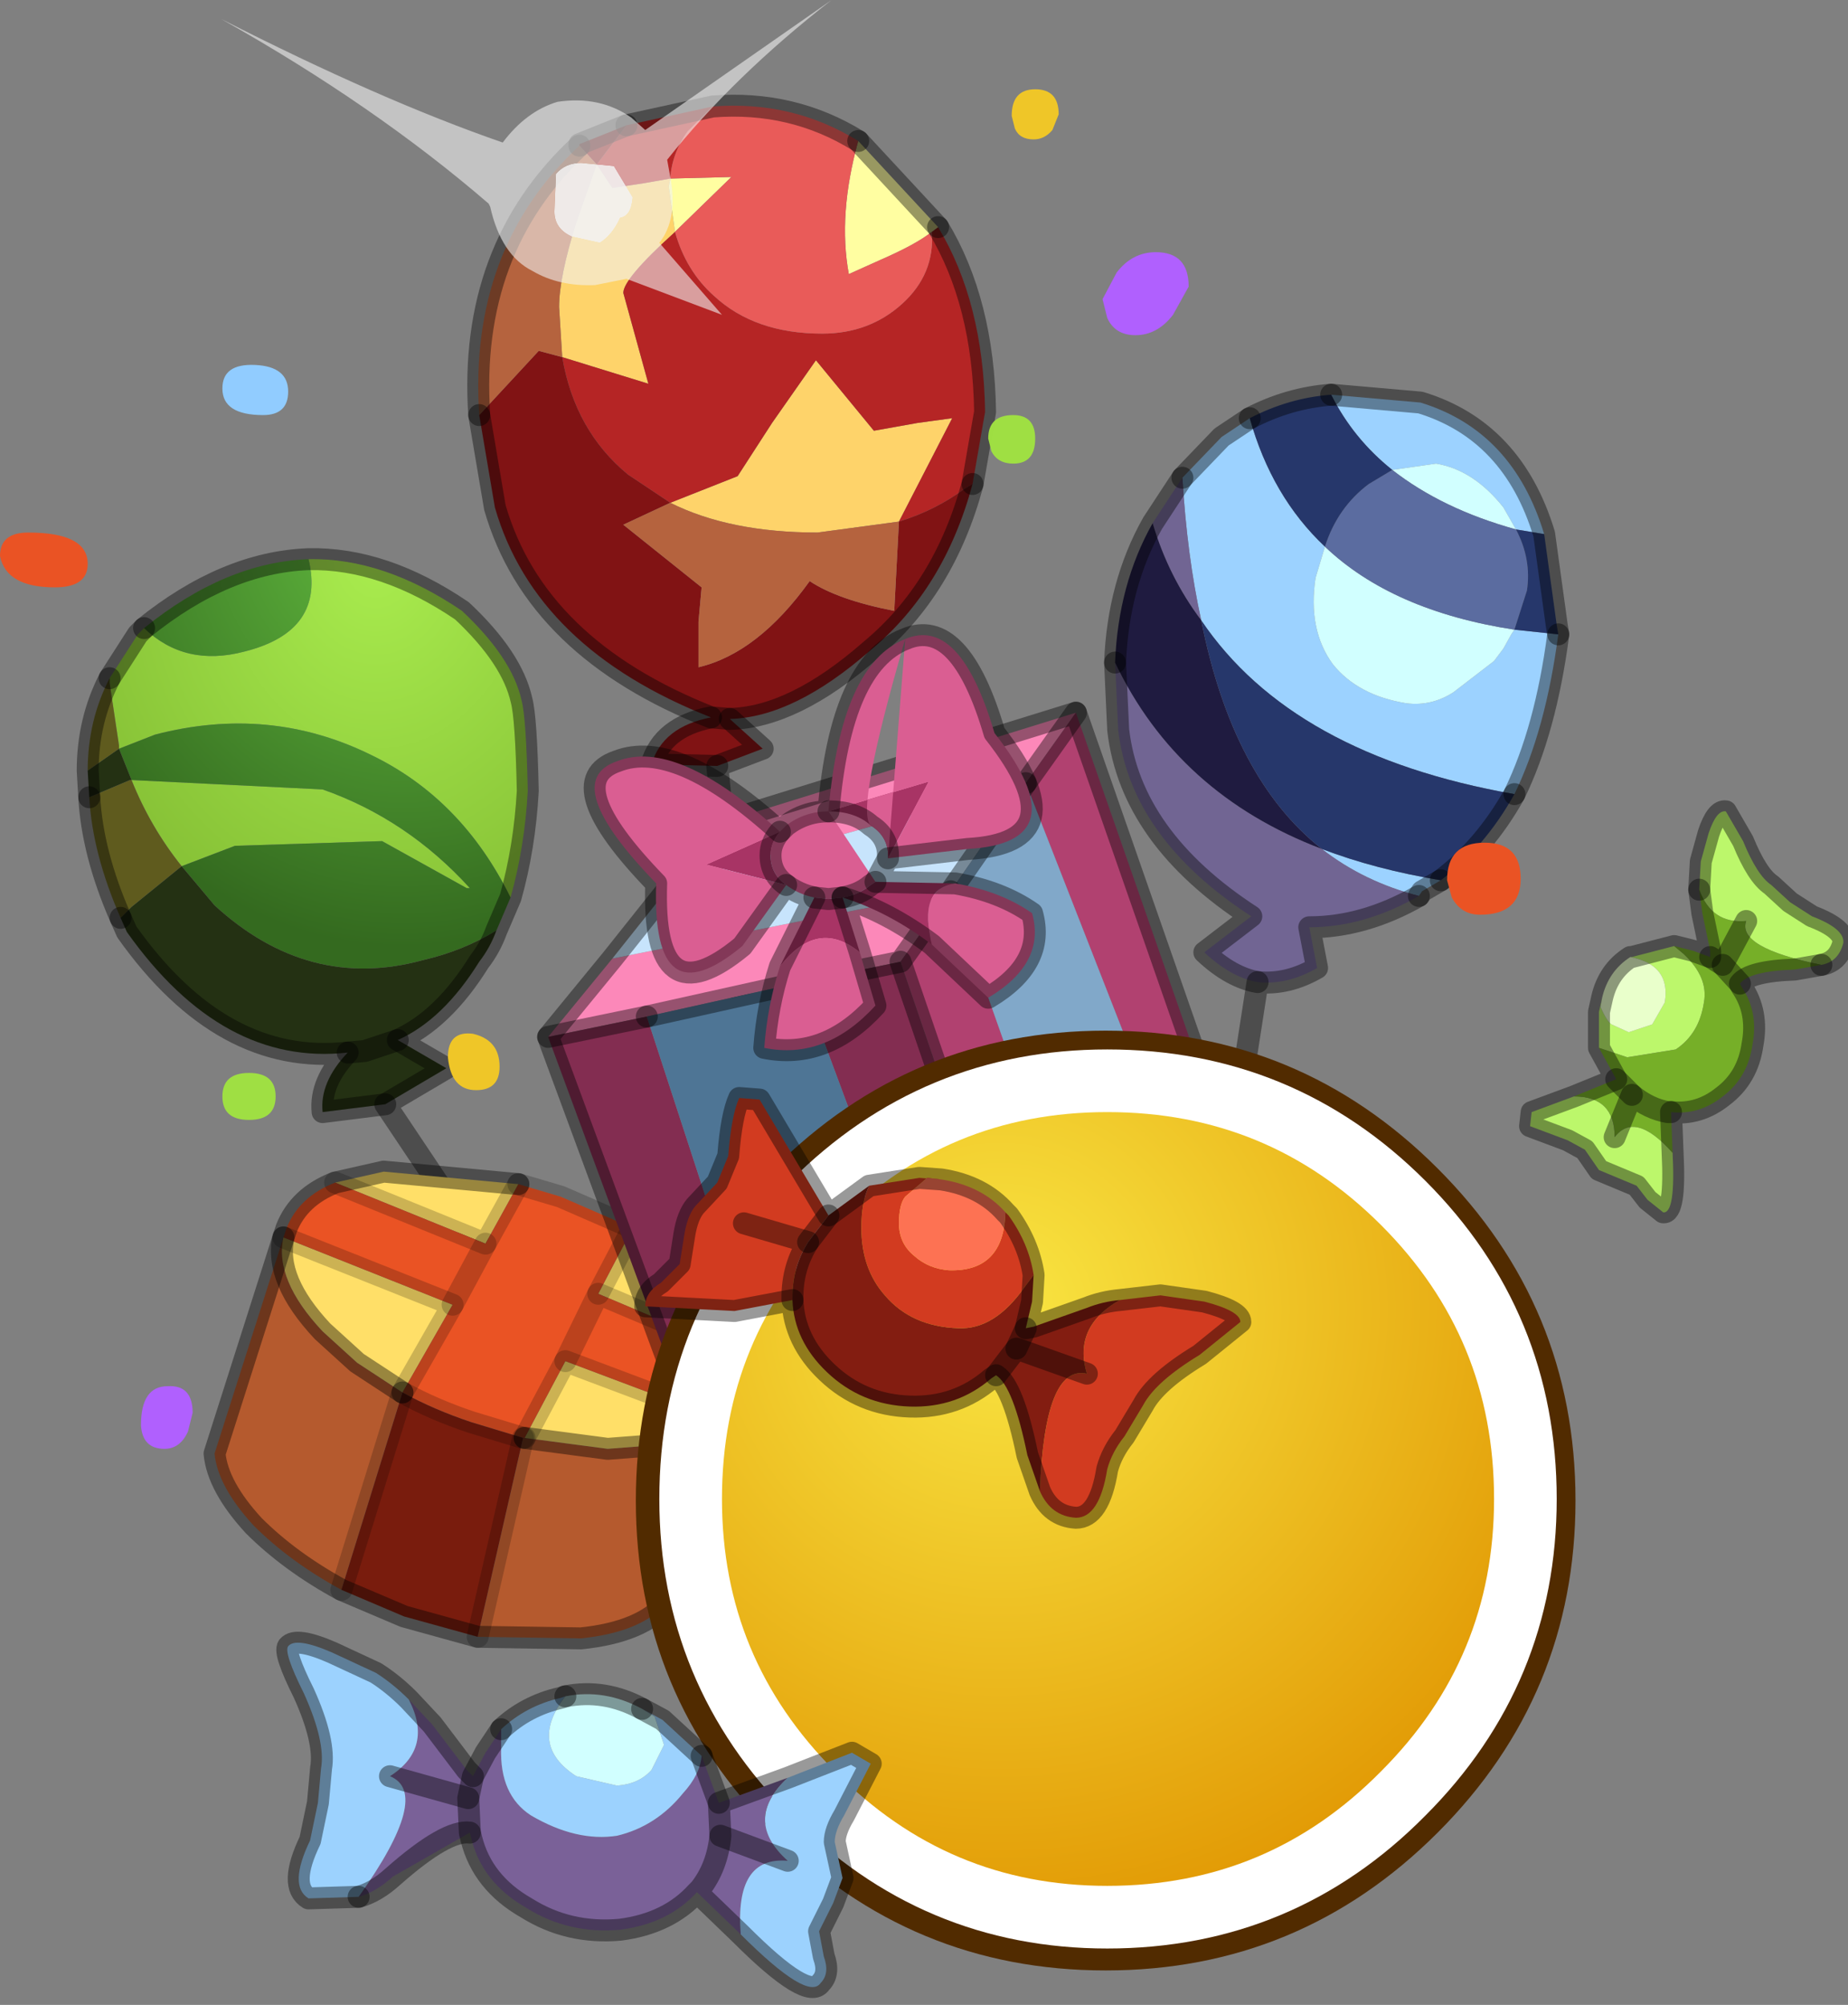 <?xml version="1.0" encoding="utf-8"?>
<svg version="1.1" id="Layer_1"
xmlns="http://www.w3.org/2000/svg"
xmlns:xlink="http://www.w3.org/1999/xlink"
width="59px" height="64px"
xml:space="preserve">
<rect width="100%" height="100%" fill="#808080" stroke="none"/>
<g id="PathID_546" transform="matrix(1, 0, 0, 1, 20.3, 32.9)">
<radialGradient
id="RadialGradID_373" gradientUnits="userSpaceOnUse" gradientTransform="matrix(0.012, 0, 0, 0.015, -8.3, -15.15)" spreadMethod ="pad" cx="0" cy="0" r="819.2" fx="0" fy="0" >
<stop  offset="0"  style="stop-color:#A9EC4E;stop-opacity:1" />
<stop  offset="1"  style="stop-color:#88C337;stop-opacity:1" />
</radialGradient>
<path style="fill:url(#RadialGradID_373) " d="M-8.45 -8.8Q-11.7 -10.4 -15.35 -9.45L-16.5 -9L-16.5 -9.1L-16.8 -11.1L-16.8 -11.25L-15.9 -12.65L-15.7 -12.85Q-14.4 -11.6 -12.5 -12.1Q-9.9 -12.75 -10.45 -15.05Q-8.05 -15.1 -5.55 -13.4Q-3.95 -11.9 -3.65 -10.55Q-3.5 -10 -3.45 -7.65Q-3.55 -5.85 -4 -4.25Q-5.55 -7.4 -8.45 -8.8M-16.1 -8L-10 -7.7Q-7.3 -6.75 -5.3 -4.55L-5.4 -4.55L-8.1 -6.05L-12.8 -5.9L-14.5 -5.25Q-15.5 -6.5 -16.1 -8" />
<radialGradient
id="RadialGradID_374" gradientUnits="userSpaceOnUse" gradientTransform="matrix(0.015, 0, 0, 0.017, -7.45, -16.6)" spreadMethod ="pad" cx="0" cy="0" r="819.2" fx="0" fy="0" >
<stop  offset="0"  style="stop-color:#63BD40;stop-opacity:1" />
<stop  offset="1"  style="stop-color:#346A1F;stop-opacity:1" />
</radialGradient>
<path style="fill:url(#RadialGradID_374) " d="M-12.5 -12.1Q-14.4 -11.6 -15.7 -12.85Q-13.1 -14.95 -10.45 -15.05Q-9.9 -12.75 -12.5 -12.1M-6.8 -2.25Q-10.45 -1.25 -13.45 -4L-14.5 -5.25L-12.8 -5.9L-8.1 -6.05L-5.4 -4.55L-5.3 -4.55Q-7.3 -6.75 -10 -7.7L-16.1 -8L-16.5 -9L-15.35 -9.45Q-11.7 -10.4 -8.45 -8.8Q-5.55 -7.4 -4 -4.25L-4.45 -3.2Q-5.5 -2.55 -6.8 -2.25" />
<path style="fill:#5F5B1E;fill-opacity:1" d="M-16.8 -11.25L-16.8 -11.1L-16.5 -9.1L-16.5 -9L-17.5 -8.3Q-17.5 -9.9 -16.8 -11.25M-14.5 -5.25L-16.1 -3.95L-16.45 -3.6Q-17.35 -5.65 -17.45 -7.45L-16.15 -8L-16.1 -8Q-15.5 -6.5 -14.5 -5.25" />
<path style="fill:#243113;fill-opacity:1" d="M-16.45 -3.6L-16.1 -3.95L-14.5 -5.25L-13.45 -4Q-10.45 -1.25 -6.8 -2.25Q-5.5 -2.55 -4.45 -3.2Q-4.65 -2.65 -5 -2.2Q-6.15 -0.35 -7.6 0.3L-6.05 1.2L-8 2.35L-10 2.6Q-10.1 1.65 -9.2 0.7Q-13.2 1.15 -16.25 -3.15L-16.45 -3.6M-17.45 -7.45L-17.5 -8.3L-16.5 -9L-16.1 -8L-16.15 -8L-17.45 -7.45M-9.2 0.7L-8.65 0.65L-7.6 0.3L-8.65 0.65L-9.2 0.7" />
<path style="fill:none;stroke-width:0.7;stroke-linecap:round;stroke-linejoin:round;stroke-miterlimit:3;stroke:#000000;stroke-opacity:0.4" d="M-15.7 -12.85Q-13.1 -14.95 -10.45 -15.05Q-8.05 -15.1 -5.55 -13.4Q-3.95 -11.9 -3.65 -10.55Q-3.5 -10 -3.45 -7.65Q-3.55 -5.85 -4 -4.25L-4.45 -3.2Q-4.65 -2.65 -5 -2.2Q-6.15 -0.35 -7.6 0.3L-6.05 1.2L-8 2.35L-3.15 9.6" />
<path style="fill:none;stroke-width:0.7;stroke-linecap:round;stroke-linejoin:round;stroke-miterlimit:3;stroke:#000000;stroke-opacity:0.4" d="M-16.8 -11.25L-15.9 -12.65L-15.7 -12.85" />
<path style="fill:none;stroke-width:0.7;stroke-linecap:round;stroke-linejoin:round;stroke-miterlimit:3;stroke:#000000;stroke-opacity:0.4" d="M-17.45 -7.45L-17.5 -8.3Q-17.5 -9.9 -16.8 -11.25" />
<path style="fill:none;stroke-width:0.7;stroke-linecap:round;stroke-linejoin:round;stroke-miterlimit:3;stroke:#000000;stroke-opacity:0.4" d="M-17.45 -7.45Q-17.35 -5.65 -16.45 -3.6" />
<path style="fill:none;stroke-width:0.7;stroke-linecap:round;stroke-linejoin:round;stroke-miterlimit:3;stroke:#000000;stroke-opacity:0.4" d="M-8 2.35L-10 2.6Q-10.1 1.65 -9.2 0.7Q-13.2 1.15 -16.25 -3.15L-16.45 -3.6" />
<path style="fill:none;stroke-width:0.7;stroke-linecap:round;stroke-linejoin:round;stroke-miterlimit:3;stroke:#000000;stroke-opacity:0.4" d="M-7.6 0.3L-8.65 0.65L-9.2 0.7" />
</g>
<g id="PathID_547" transform="matrix(1, 0, 0, 1, 20.3, 32.9)">
<path style="fill:#FED36A;fill-opacity:1" d="M-2.45 -23.1Q-2.45 -24.05 -1.9 -25.8L-1.25 -27.65L-0.75 -26.9L0.25 -27.05L1.1 -27.2L1.05 -26.95L1.25 -25.5L1.2 -25.45Q-0.4 -24 -0.4 -23.55L0.4 -20.65L-2.35 -21.5L-2.45 -23.1M1.1 -16.85L3.25 -17.7L4.35 -19.4L5.75 -21.4L7.6 -19.15L9 -19.4L10.1 -19.55L8.4 -16.25L5.8 -15.9Q3 -15.9 1.1 -16.85" />
<path style="fill:#B52525;fill-opacity:1" d="M10.1 -19.55L9 -19.4L7.6 -19.15L5.75 -21.4L4.35 -19.4L3.25 -17.7L1.1 -16.85L-0.25 -17.75Q-1.95 -19.15 -2.35 -21.5L0.4 -20.65L-0.4 -23.55Q-0.4 -24 1.2 -25.45L1.25 -25.5Q1.6 -24.25 2.5 -23.45Q3.8 -22.25 5.95 -22.25Q7.45 -22.25 8.5 -23.2Q9.55 -24.15 9.45 -25.5L9.65 -25.65Q11.1 -23.25 11.15 -19.75L10.75 -17.45L10.5 -17.3Q9.55 -16.6 8.4 -16.25L10.1 -19.55M-0.3 -28.9L2.45 -29.5L1.65 -28.7Q1.15 -28 1.1 -27.2L0.25 -27.05L-0.75 -26.9L-1.25 -27.65L-0.3 -28.9" />
<path style="fill:#FFFEA1;fill-opacity:1" d="M1.25 -25.5L1.05 -26.95L1.1 -27.2L3.05 -27.25L1.25 -25.5M9.45 -25.5Q8.95 -25.1 7.8 -24.6L6.8 -24.15Q6.45 -26.05 7.1 -28.4L9.65 -25.65L9.45 -25.5" />
<path style="fill:#E95B59;fill-opacity:1" d="M7.1 -28.4Q6.45 -26.05 6.8 -24.15L7.8 -24.6Q8.95 -25.1 9.45 -25.5Q9.55 -24.15 8.5 -23.2Q7.45 -22.25 5.95 -22.25Q3.8 -22.25 2.5 -23.45Q1.6 -24.25 1.25 -25.5L3.05 -27.25L1.1 -27.2Q1.15 -28 1.65 -28.7L2.45 -29.5Q5 -29.7 7.1 -28.4" />
<path style="fill:#811314;fill-opacity:1" d="M-0.25 -17.75L1.1 -16.85L-0.4 -16.15L2.1 -14.15L2 -13.05L2 -11.6Q3.9 -12.05 5.55 -14.35Q6.45 -13.75 8.25 -13.4L8.4 -16.25Q9.55 -16.6 10.5 -17.3L10.75 -17.45Q9.85 -14.1 7.5 -12.15Q5.05 -10 3 -9.95L4.05 -9L2.4 -10Q-3.2 -12.2 -4.5 -16.7L-5 -19.65L-3.1 -21.7L-2.35 -21.5Q-1.95 -19.15 -0.25 -17.75M4.05 -9L2.6 -8.45L0.5 -8.5Q0.85 -9.7 2.4 -10L3 -9.95M-0.3 -28.9L-1.25 -27.65L-1.8 -28.25L-1.8 -28.3L-0.3 -28.9" />
<path style="fill:#B5633E;fill-opacity:1" d="M-1.8 -28.25L-1.25 -27.65L-1.9 -25.8Q-2.45 -24.05 -2.45 -23.1L-2.35 -21.5L-3.1 -21.7L-5 -19.65Q-5.35 -24.95 -1.8 -28.25M5.8 -15.9L8.4 -16.25L8.25 -13.4Q6.45 -13.75 5.55 -14.35Q3.9 -12.05 2 -11.6L2 -13.05L2.1 -14.15L-0.4 -16.15L1.1 -16.85Q3 -15.9 5.8 -15.9" />
<path style="fill:none;stroke-width:0.7;stroke-linecap:round;stroke-linejoin:round;stroke-miterlimit:3;stroke:#000000;stroke-opacity:0.4" d="M-5 -19.65L-4.5 -16.7Q-3.2 -12.2 2.4 -10L3 -9.95Q5.05 -10 7.5 -12.15Q9.85 -14.1 10.75 -17.45" />
<path style="fill:none;stroke-width:0.7;stroke-linecap:round;stroke-linejoin:round;stroke-miterlimit:3;stroke:#000000;stroke-opacity:0.4" d="M7.1 -28.4Q5 -29.7 2.45 -29.5L-0.3 -28.9" />
<path style="fill:none;stroke-width:0.7;stroke-linecap:round;stroke-linejoin:round;stroke-miterlimit:3;stroke:#000000;stroke-opacity:0.4" d="M-1.8 -28.25Q-5.35 -24.95 -5 -19.65" />
<path style="fill:none;stroke-width:0.7;stroke-linecap:round;stroke-linejoin:round;stroke-miterlimit:3;stroke:#000000;stroke-opacity:0.4" d="M9.65 -25.65L7.1 -28.4" />
<path style="fill:none;stroke-width:0.7;stroke-linecap:round;stroke-linejoin:round;stroke-miterlimit:3;stroke:#000000;stroke-opacity:0.4" d="M9.65 -25.65Q11.1 -23.25 11.15 -19.75L10.75 -17.45" />
<path style="fill:none;stroke-width:0.7;stroke-linecap:round;stroke-linejoin:round;stroke-miterlimit:3;stroke:#000000;stroke-opacity:0.4" d="M3 -9.95L4.05 -9L2.6 -8.45L4.85 13.65" />
<path style="fill:none;stroke-width:0.7;stroke-linecap:round;stroke-linejoin:round;stroke-miterlimit:3;stroke:#000000;stroke-opacity:0.4" d="M2.6 -8.45L0.5 -8.5Q0.85 -9.7 2.4 -10" />
<path style="fill:none;stroke-width:0.7;stroke-linecap:round;stroke-linejoin:round;stroke-miterlimit:3;stroke:#000000;stroke-opacity:0.4" d="M-1.8 -28.25L-1.8 -28.3L-0.3 -28.9" />
</g>
<g id="PathID_548" transform="matrix(1, 0, 0, 1, 20.3, 32.9)">
<path style="fill:#B55A2E;fill-opacity:1" d="M-3.6 13L-3.55 13L-0.9 13.35L0.4 13.25Q1.95 13.1 2.8 12.45L3.35 11.85L1 18.25Q0.2 19.2 -1.75 19.4L-5.05 19.35L-3.6 13M-9.4 17.85Q-11.05 16.95 -12.2 15.8Q-13.35 14.55 -13.45 13.5L-11.25 6.6Q-11.55 7.95 -10 9.6L-8.9 10.6L-7.45 11.55L-9.4 17.85" />
<path style="fill:#FFDF68;fill-opacity:1" d="M-4.8 6.8L-9.6 4.85L-8.05 4.5L-3.75 4.9L-4.8 6.8M-1.2 8.4L-0.1 6.3Q1.35 7.1 2.35 8.1Q3.55 9.35 3.65 10.45L-1.2 8.4M2.8 12.45Q1.95 13.1 0.4 13.25L-0.9 13.35L-3.55 13L-2.25 10.55L2.8 12.45M-8.9 10.6L-10 9.6Q-11.55 7.95 -11.25 6.6L-5.85 8.75L-7.45 11.55L-8.9 10.6" />
<path style="fill:#EA5324;fill-opacity:1" d="M-5.25 12.5Q-6.45 12.1 -7.45 11.55L-5.85 8.75L-4.8 6.8L-5.85 8.75L-11.25 6.6L-11.15 6.3Q-10.75 5.3 -9.6 4.85L-4.8 6.8L-3.75 4.9L-2.4 5.3L-0.1 6.3L-1.2 8.4L-2.25 10.55L-3.55 13L-3.6 13L-5.25 12.5M-2.25 10.55L-1.2 8.4L3.65 10.45L3.6 11.2L3.5 11.5L3.35 11.85L2.8 12.45L-2.25 10.55" />
<path style="fill:#791C0D;fill-opacity:1" d="M-7.45 11.55Q-6.45 12.1 -5.25 12.5L-3.6 13L-5.05 19.35L-7.4 18.7L-9.4 17.85L-7.45 11.55" />
<path style="fill:none;stroke-width:0.7;stroke-linecap:round;stroke-linejoin:round;stroke-miterlimit:3;stroke:#000000;stroke-opacity:0.4" d="M3.35 11.85L1 18.25Q0.2 19.2 -1.75 19.4L-5.05 19.35L-7.4 18.7L-9.4 17.85Q-11.05 16.95 -12.2 15.8Q-13.35 14.55 -13.45 13.5L-11.25 6.6L-11.15 6.3Q-10.75 5.3 -9.6 4.85L-8.05 4.5L-3.75 4.9" />
<path style="fill:none;stroke-width:0.7;stroke-linecap:round;stroke-linejoin:round;stroke-miterlimit:3;stroke:#000000;stroke-opacity:0.2" d="M-3.75 4.9L-2.4 5.3L-0.1 6.3" />
<path style="fill:none;stroke-width:0.7;stroke-linecap:round;stroke-linejoin:round;stroke-miterlimit:3;stroke:#000000;stroke-opacity:0.4" d="M-0.1 6.3Q1.35 7.1 2.35 8.1Q3.55 9.35 3.65 10.45" />
<path style="fill:none;stroke-width:0.7;stroke-linecap:round;stroke-linejoin:round;stroke-miterlimit:3;stroke:#000000;stroke-opacity:0.2" d="M3.65 10.45L3.6 11.2L3.5 11.5L3.35 11.85L2.8 12.45" />
<path style="fill:none;stroke-width:0.7;stroke-linecap:round;stroke-linejoin:round;stroke-miterlimit:3;stroke:#000000;stroke-opacity:0.4" d="M2.8 12.45Q1.95 13.1 0.4 13.25L-0.9 13.35L-3.55 13" />
<path style="fill:none;stroke-width:0.7;stroke-linecap:round;stroke-linejoin:round;stroke-miterlimit:3;stroke:#000000;stroke-opacity:0.2" d="M-3.55 13L-3.6 13L-5.05 19.35" />
<path style="fill:none;stroke-width:0.7;stroke-linecap:round;stroke-linejoin:round;stroke-miterlimit:3;stroke:#000000;stroke-opacity:0.2" d="M-7.45 11.55L-5.85 8.75L-11.25 6.6" />
<path style="fill:none;stroke-width:0.7;stroke-linecap:round;stroke-linejoin:round;stroke-miterlimit:3;stroke:#000000;stroke-opacity:0.4" d="M-11.25 6.6Q-11.55 7.95 -10 9.6L-8.9 10.6L-7.45 11.55" />
<path style="fill:none;stroke-width:0.7;stroke-linecap:round;stroke-linejoin:round;stroke-miterlimit:3;stroke:#000000;stroke-opacity:0.2" d="M-7.45 11.55Q-6.45 12.1 -5.25 12.5L-3.6 13" />
<path style="fill:none;stroke-width:0.7;stroke-linecap:round;stroke-linejoin:round;stroke-miterlimit:3;stroke:#000000;stroke-opacity:0.2" d="M-1.2 8.4L-0.1 6.3" />
<path style="fill:none;stroke-width:0.7;stroke-linecap:round;stroke-linejoin:round;stroke-miterlimit:3;stroke:#000000;stroke-opacity:0.2" d="M-2.25 10.55L-1.2 8.4L3.65 10.45" />
<path style="fill:none;stroke-width:0.7;stroke-linecap:round;stroke-linejoin:round;stroke-miterlimit:3;stroke:#000000;stroke-opacity:0.2" d="M-9.6 4.85L-4.8 6.8L-3.75 4.9" />
<path style="fill:none;stroke-width:0.7;stroke-linecap:round;stroke-linejoin:round;stroke-miterlimit:3;stroke:#000000;stroke-opacity:0.2" d="M-5.85 8.75L-4.8 6.8" />
<path style="fill:none;stroke-width:0.7;stroke-linecap:round;stroke-linejoin:round;stroke-miterlimit:3;stroke:#000000;stroke-opacity:0.2" d="M-7.45 11.55L-9.4 17.85" />
<path style="fill:none;stroke-width:0.7;stroke-linecap:round;stroke-linejoin:round;stroke-miterlimit:3;stroke:#000000;stroke-opacity:0.2" d="M-3.55 13L-2.25 10.55L2.8 12.45" />
</g>
<g id="PathID_549" transform="matrix(1, 0, 0, 1, 20.3, 32.9)">
<path style="fill:#FC88B9;fill-opacity:1" d="M12.45 -7.9L1.2 -4.75L2.75 -6.65L14.05 -10.15L12.45 -7.9M10.05 -4.45L8.45 -2.2L5.3 -1.55L0.35 -0.45L-2.8 0.2L-0.75 -2.3L10.05 -4.45" />
<path style="fill:#B14170;fill-opacity:1" d="M12.45 -7.9L14.05 -10.15L18.15 1.6L16.95 3.6L12.45 -7.9M8.45 -2.2L10.05 -4.45L14.35 7.7L12.7 10.25L8.45 -2.2" />
<path style="fill:#832D51;fill-opacity:1" d="M5.3 -1.55L8.45 -2.2L12.7 10.25L9.85 10.7L5.3 -1.55M0.35 -0.45L4.25 11.5L1.5 11.85L-2.8 0.2L0.35 -0.45" />
<path style="fill:#4E7595;fill-opacity:1" d="M0.35 -0.45L5.3 -1.55L9.85 10.7L4.25 11.5L0.35 -0.45" />
<path style="fill:#C7E4FC;fill-opacity:1" d="M-0.75 -2.3L1.2 -4.75L12.45 -7.9L10.05 -4.45L-0.75 -2.3" />
<path style="fill:#81A8C9;fill-opacity:1" d="M10.05 -4.45L12.45 -7.9L16.95 3.6L14.35 7.7L10.05 -4.45" />
<path style="fill:none;stroke-width:0.7;stroke-linecap:round;stroke-linejoin:round;stroke-miterlimit:3;stroke:#000000;stroke-opacity:0.4" d="M1.2 -4.75L2.75 -6.65L14.05 -10.15L18.15 1.6L16.95 3.6" />
<path style="fill:none;stroke-width:0.7;stroke-linecap:round;stroke-linejoin:round;stroke-miterlimit:3;stroke:#000000;stroke-opacity:0.4" d="M16.95 3.6L14.35 7.7L12.7 10.25L9.85 10.7L4.25 11.5" />
<path style="fill:none;stroke-width:0.7;stroke-linecap:round;stroke-linejoin:round;stroke-miterlimit:3;stroke:#000000;stroke-opacity:0.4" d="M4.25 11.5L1.5 11.85L-2.8 0.2L-0.75 -2.3L1.2 -4.75" />
<path style="fill:none;stroke-width:0.7;stroke-linecap:round;stroke-linejoin:round;stroke-miterlimit:3;stroke:#000000;stroke-opacity:0.4" d="M12.45 -7.9L14.05 -10.15" />
<path style="fill:none;stroke-width:0.7;stroke-linecap:round;stroke-linejoin:round;stroke-miterlimit:3;stroke:#000000;stroke-opacity:0.4" d="M10.05 -4.45L12.45 -7.9" />
<path style="fill:none;stroke-width:0.7;stroke-linecap:round;stroke-linejoin:round;stroke-miterlimit:3;stroke:#000000;stroke-opacity:0.4" d="M0.35 -0.45L5.3 -1.55L8.45 -2.2L10.05 -4.45" />
<path style="fill:none;stroke-width:0.7;stroke-linecap:round;stroke-linejoin:round;stroke-miterlimit:3;stroke:#000000;stroke-opacity:0.4" d="M8.45 -2.2L12.7 10.25" />
<path style="fill:none;stroke-width:0.7;stroke-linecap:round;stroke-linejoin:round;stroke-miterlimit:3;stroke:#000000;stroke-opacity:0.4" d="M-2.8 0.2L0.35 -0.45" />
</g>
<g id="PathID_550" transform="matrix(1, 0, 0, 1, 20.3, 32.9)">
<path style="fill:#9CD2FF;fill-opacity:1" d="M18.7 -18.95L19.6 -19.55Q20.3 -17.05 22 -15.45L21.7 -14.45Q21.45 -12.8 22.25 -11.7Q23.05 -10.7 24.6 -10.45Q25.4 -10.35 26.1 -10.8L27.4 -11.8L27.7 -12.2L27.95 -12.65L28.05 -12.8L29.45 -12.65Q29.05 -9.6 28.05 -7.55Q20.95 -8.8 18.05 -13.1Q17.6 -15.15 17.45 -17.65L18.7 -18.95M24.15 -17.9Q22.9 -18.9 22.2 -20.3L25.05 -20.05Q28 -19.15 29 -15.85L28.1 -16L27.7 -16.7Q26.75 -17.9 25.55 -18.1L24.15 -17.9M25.7 -4.8L25.1 -4.45L25 -4.3Q23.25 -4.75 21.9 -5.8Q23.6 -5.15 25.7 -4.8" />
<path style="fill:#716593;fill-opacity:1" d="M17.45 -17.65Q17.6 -15.15 18.05 -13.1Q17 -14.5 16.5 -16.2L17.45 -17.65M19.85 -1.55Q19 -1.7 18.15 -2.5L19.65 -3.65Q15.8 -6.15 15.4 -9.6L15.3 -11.75Q17.3 -7.55 21.9 -5.8Q23.25 -4.75 25 -4.3Q23.25 -3.3 21.5 -3.3L21.75 -2Q20.8 -1.45 19.85 -1.55" />
<path style="fill:#1F1B40;fill-opacity:1" d="M21.9 -5.8Q17.3 -7.55 15.3 -11.75Q15.4 -14.25 16.5 -16.2Q17 -14.5 18.05 -13.1Q19.05 -8.05 21.9 -5.8" />
<path style="fill:#D1FFFF;fill-opacity:1" d="M28.05 -12.8L27.95 -12.65L27.7 -12.2L27.4 -11.8L26.1 -10.8Q25.4 -10.35 24.6 -10.45Q23.05 -10.7 22.25 -11.7Q21.45 -12.8 21.7 -14.45L22 -15.45Q24.15 -13.4 28.05 -12.8M25.55 -18.1Q26.75 -17.9 27.7 -16.7L28.1 -16Q25.75 -16.65 24.15 -17.9L25.55 -18.1" />
<path style="fill:#5B6CA0;fill-opacity:1" d="M28.1 -16Q28.6 -15.05 28.45 -14.05L28.05 -12.8Q24.15 -13.4 22 -15.45Q22.4 -16.7 23.4 -17.45L24.15 -17.9Q25.75 -16.65 28.1 -16" />
<path style="fill:#26376B;fill-opacity:1" d="M25.7 -4.8Q23.6 -5.15 21.9 -5.8Q19.05 -8.05 18.05 -13.1Q20.95 -8.8 28.05 -7.55Q27.1 -5.85 25.7 -4.8M29 -15.85L29.4 -12.95L29.45 -12.65L28.05 -12.8L28.45 -14.05Q28.6 -15.05 28.1 -16L29 -15.85M22.2 -20.3Q22.9 -18.9 24.15 -17.9L23.4 -17.45Q22.4 -16.7 22 -15.45Q20.3 -17.05 19.6 -19.55Q20.85 -20.2 22.2 -20.3" />
<path style="fill:none;stroke-width:0.7;stroke-linecap:round;stroke-linejoin:round;stroke-miterlimit:3;stroke:#000000;stroke-opacity:0.4" d="M17.45 -17.65L16.5 -16.2Q15.4 -14.25 15.3 -11.75" />
<path style="fill:none;stroke-width:0.7;stroke-linecap:round;stroke-linejoin:round;stroke-miterlimit:3;stroke:#000000;stroke-opacity:0.4" d="M28.05 -7.55Q29.05 -9.6 29.45 -12.65" />
<path style="fill:none;stroke-width:0.7;stroke-linecap:round;stroke-linejoin:round;stroke-miterlimit:3;stroke:#000000;stroke-opacity:0.4" d="M19.6 -19.55L18.7 -18.95L17.45 -17.65" />
<path style="fill:none;stroke-width:0.7;stroke-linecap:round;stroke-linejoin:round;stroke-miterlimit:3;stroke:#000000;stroke-opacity:0.4" d="M19.85 -1.55Q19 -1.7 18.15 -2.5L19.65 -3.65Q15.8 -6.15 15.4 -9.6L15.3 -11.75" />
<path style="fill:none;stroke-width:0.7;stroke-linecap:round;stroke-linejoin:round;stroke-miterlimit:3;stroke:#000000;stroke-opacity:0.4" d="M22.2 -20.3L25.05 -20.05Q28 -19.15 29 -15.85L29.4 -12.95L29.45 -12.65" />
<path style="fill:none;stroke-width:0.7;stroke-linecap:round;stroke-linejoin:round;stroke-miterlimit:3;stroke:#000000;stroke-opacity:0.4" d="M22.2 -20.3Q20.85 -20.2 19.6 -19.55" />
<path style="fill:none;stroke-width:0.7;stroke-linecap:round;stroke-linejoin:round;stroke-miterlimit:3;stroke:#000000;stroke-opacity:0.4" d="M25 -4.3L25.1 -4.45L25.7 -4.8" />
<path style="fill:none;stroke-width:0.7;stroke-linecap:round;stroke-linejoin:round;stroke-miterlimit:3;stroke:#000000;stroke-opacity:0.4" d="M25 -4.3Q23.25 -3.3 21.5 -3.3L21.75 -2Q20.8 -1.45 19.85 -1.55L18.35 8.1" />
<path style="fill:none;stroke-width:0.7;stroke-linecap:round;stroke-linejoin:round;stroke-miterlimit:3;stroke:#000000;stroke-opacity:0.4" d="M28.05 -7.55Q27.1 -5.85 25.7 -4.8" />
</g>
<g id="PathID_551" transform="matrix(1, 0, 0, 1, 20.3, 32.9)">
<path style="fill:#BCF76B;fill-opacity:1" d="M35.45 -3.5Q34.35 -3.4 33.95 -4.5L34 -5.4L34.25 -6.3Q34.5 -7.05 34.8 -7L35.35 -6.05Q35.8 -4.95 36.25 -4.65L36.85 -4.1L37.55 -3.65Q38.6 -3.25 38.55 -2.8Q38.4 -2.2 37.85 -2.1Q35.15 -2.65 35.45 -3.5M31.25 3.4Q31.9 2.55 33.1 3.9Q33.2 5.85 32.8 5.8L32.3 5.4L31.95 4.95L31.35 4.7L30.75 4.45L30.3 3.8L29.75 3.5L28.55 3.05L28.6 2.6L29.95 2.1Q31.25 2.1 31.25 3.4M31.75 -2.35L31.8 -2.35L33.15 -2.7L33.45 -2.45Q34.25 -1.7 34.1 -0.9Q33.95 0.1 33.2 0.6L31.65 0.85L30.75 0.55L30.75 -0.6L30.85 -1.05L30.8 -0.75Q31 -0.3 31.15 -0.2L31.7 0.05L32.45 -0.2L32.85 -0.9Q33.05 -2.1 31.75 -2.35" />
<path style="fill:#76AF28;fill-opacity:1" d="M33.15 -2.7L33.75 -2.55L34.3 -2.35L34.3 -2.55L34.05 -3.75L33.95 -4.5Q34.35 -3.4 35.45 -3.5Q35.15 -2.65 37.85 -2.1L37 -1.95Q35.55 -1.9 35.25 -1.5L35.3 -1.4Q35.85 -0.6 35.65 0.45Q35.5 1.5 34.7 2.1Q33.95 2.7 33.05 2.6L33.1 3.9Q31.9 2.55 31.25 3.4Q31.25 2.1 29.95 2.1L31.3 1.55L30.75 0.55L31.65 0.85L33.2 0.6Q33.95 0.1 34.1 -0.9Q34.25 -1.7 33.45 -2.45L33.15 -2.7M35.45 -3.5L34.7 -2.1L34.3 -2.35L34.7 -2.1L35.45 -3.5M35.25 -1.5L34.7 -2.1L35.25 -1.5M31.25 3.4L31.8 2.05Q32.35 2.5 32.95 2.6L33.05 2.6L32.95 2.6Q32.35 2.5 31.8 2.05L31.25 3.4M31.3 1.55L31.8 2.05L31.3 1.55" />
<path style="fill:#E9FFCB;fill-opacity:1" d="M32.85 -0.9L32.45 -0.2L31.7 0.05L31.15 -0.2Q31 -0.3 30.8 -0.75L30.85 -1.05Q31.05 -1.9 31.75 -2.35Q33.05 -2.1 32.85 -0.9" />
<path style="fill:none;stroke-width:0.7;stroke-linecap:round;stroke-linejoin:round;stroke-miterlimit:3;stroke:#000000;stroke-opacity:0.4" d="M37.85 -2.1Q38.4 -2.2 38.55 -2.8Q38.6 -3.25 37.55 -3.65L36.85 -4.1L36.25 -4.65Q35.8 -4.95 35.35 -6.05L34.8 -7Q34.5 -7.05 34.25 -6.3L34 -5.4L33.95 -4.5" />
<path style="fill:none;stroke-width:0.7;stroke-linecap:round;stroke-linejoin:round;stroke-miterlimit:3;stroke:#000000;stroke-opacity:0.4" d="M37.85 -2.1L37 -1.95Q35.55 -1.9 35.25 -1.5L35.3 -1.4Q35.85 -0.6 35.65 0.45Q35.5 1.5 34.7 2.1Q33.95 2.7 33.05 2.6L33.1 3.9Q33.2 5.85 32.8 5.8L32.3 5.4L31.95 4.95L31.35 4.7L30.75 4.45L30.3 3.8L29.75 3.5L28.55 3.05L28.6 2.6L29.95 2.1L31.3 1.55L30.75 0.55L30.75 -0.6L30.85 -1.05Q31.05 -1.9 31.75 -2.35L31.8 -2.35L33.15 -2.7L33.75 -2.55L34.3 -2.35L34.3 -2.55L34.05 -3.75L33.95 -4.5" />
<path style="fill:none;stroke-width:0.7;stroke-linecap:round;stroke-linejoin:round;stroke-miterlimit:3;stroke:#000000;stroke-opacity:0.4" d="M34.3 -2.35L34.7 -2.1L35.45 -3.5" />
<path style="fill:none;stroke-width:0.7;stroke-linecap:round;stroke-linejoin:round;stroke-miterlimit:3;stroke:#000000;stroke-opacity:0.4" d="M34.7 -2.1L35.25 -1.5" />
<path style="fill:none;stroke-width:0.7;stroke-linecap:round;stroke-linejoin:round;stroke-miterlimit:3;stroke:#000000;stroke-opacity:0.4" d="M33.05 2.6L32.95 2.6Q32.35 2.5 31.8 2.05L31.25 3.4" />
<path style="fill:none;stroke-width:0.7;stroke-linecap:round;stroke-linejoin:round;stroke-miterlimit:3;stroke:#000000;stroke-opacity:0.4" d="M31.8 2.05L31.3 1.55" />
</g>
<g id="PathID_552" transform="matrix(1, 0, 0, 1, 20.3, 32.9)">
<path style="fill:#A83465;fill-opacity:1" d="M9.35 -7.95L8.05 -5.5L8.05 -5.6Q8.05 -6.2 7.5 -6.55Q7 -7 6.15 -7L9.35 -7.95M6.15 -4.2L6.6 -4.25Q7.15 -4.35 7.5 -4.65L7.65 -4.75L10.2 -4.7Q9 -4.55 9.45 -2.75Q8.05 -3.8 6.6 -4.25L7.15 -2.5Q5.8 -3.6 4.6 -2.05L5.7 -4.25L6.15 -4.2M4.3 -5.6Q4.3 -5 4.8 -4.65L2.25 -5.3L4.6 -6.35Q4.3 -6 4.3 -5.6" />
<path style="fill:#DA5E92;fill-opacity:1" d="M6.15 -7Q6.55 -11.7 8.6 -12.5Q7 -7 7.5 -6.55Q8.05 -6.2 8.05 -5.6L8.05 -5.5L7.65 -4.75L9.35 -7.95L6.15 -7M8.6 -12.5Q10.35 -13.25 11.45 -9.5Q14.2 -6 10.6 -5.8L8.05 -5.5M10.2 -4.7Q11.65 -4.45 12.65 -3.75Q13.1 -2.15 11.25 -1.05L9.45 -2.75Q9 -4.55 10.2 -4.7M7.15 -2.5L7.65 -0.8Q6.05 0.95 4.1 0.55Q4.2 -0.8 4.6 -2.05Q5.8 -3.6 7.15 -2.5M7.65 -4.75L7.5 -4.65Q7.15 -4.35 6.6 -4.25L6.15 -4.2L5.7 -4.25Q5.2 -4.35 4.8 -4.65L3.4 -2.7Q0.5 -0.3 0.65 -4.7Q-2.5 -7.95 -0.6 -8.6Q1.3 -9.35 4.6 -6.35L4.8 -6.55Q5.4 -7 6.15 -7M4.6 -6.35L2.25 -5.3L4.8 -4.65Q4.3 -5 4.3 -5.6Q4.3 -6 4.6 -6.35" />
<path style="fill:none;stroke-width:0.7;stroke-linecap:round;stroke-linejoin:round;stroke-miterlimit:3;stroke:#000000;stroke-opacity:0.4" d="M6.15 -7Q7 -7 7.5 -6.55Q8.05 -6.2 8.05 -5.6L8.05 -5.5" />
<path style="fill:none;stroke-width:0.7;stroke-linecap:round;stroke-linejoin:round;stroke-miterlimit:3;stroke:#000000;stroke-opacity:0.4" d="M6.15 -7Q6.55 -11.7 8.6 -12.5Q10.35 -13.25 11.45 -9.5Q14.2 -6 10.6 -5.8L8.05 -5.5L7.65 -4.75L10.2 -4.7Q11.65 -4.45 12.65 -3.75Q13.1 -2.15 11.25 -1.05L9.45 -2.75Q8.05 -3.8 6.6 -4.25L7.15 -2.5L7.65 -0.8Q6.05 0.95 4.1 0.55Q4.2 -0.8 4.6 -2.05L5.7 -4.25Q5.2 -4.35 4.8 -4.65L3.4 -2.7Q0.5 -0.3 0.65 -4.7Q-2.5 -7.95 -0.6 -8.6Q1.3 -9.35 4.6 -6.35L4.8 -6.55Q5.4 -7 6.15 -7z" />
<path style="fill:none;stroke-width:0.7;stroke-linecap:round;stroke-linejoin:round;stroke-miterlimit:3;stroke:#000000;stroke-opacity:0.4" d="M4.8 -4.65Q4.3 -5 4.3 -5.6Q4.3 -6 4.6 -6.35" />
<path style="fill:none;stroke-width:0.7;stroke-linecap:round;stroke-linejoin:round;stroke-miterlimit:3;stroke:#000000;stroke-opacity:0.4" d="M6.6 -4.25L6.15 -4.2L5.7 -4.25" />
<path style="fill:none;stroke-width:0.7;stroke-linecap:round;stroke-linejoin:round;stroke-miterlimit:3;stroke:#000000;stroke-opacity:0.4" d="M7.65 -4.75L7.5 -4.65Q7.15 -4.35 6.6 -4.25" />
</g>
<g id="PathID_553" transform="matrix(1, 0, 0, 1, 20.3, 32.9)">
<path style="fill:#F2F2F2;fill-opacity:0.592" d="M2.75 -22.85L-0.3 -24L-1.3 -23.8Q-2.45 -23.75 -3.3 -24.25Q-4.3 -24.75 -4.65 -26.3L-4.7 -26.4Q-8.35 -29.55 -13.25 -32.3Q-8.15 -29.7 -4.25 -28.35Q-3.5 -29.35 -2.5 -29.65Q-1.15 -29.85 -0.15 -29.15L0.3 -28.75L6.25 -32.9Q3.1 -30.45 1 -27.8L1.1 -27.25Q1.35 -25.9 0.75 -25.15L2.75 -22.85M-2.6 -26.15Q-2.6 -25.6 -2.05 -25.35L-1.15 -25.15Q-0.75 -25.4 -0.5 -25.95Q-0.15 -26 -0.1 -26.6L-0.7 -27.6L-1.75 -27.7Q-2.25 -27.7 -2.55 -27.35L-2.6 -26.15" />
<path style="fill:#F2F2F2;fill-opacity:0.941" d="M-2.55 -27.35Q-2.25 -27.7 -1.75 -27.7L-0.7 -27.6L-0.1 -26.6Q-0.15 -26 -0.5 -25.95Q-0.75 -25.4 -1.15 -25.15L-2.05 -25.35Q-2.6 -25.6 -2.6 -26.15L-2.55 -27.35" />
</g>
<g id="PathID_554" transform="matrix(1, 0, 0, 1, 20.3, 32.9)">
<path style="fill:#512B00;fill-opacity:1" d="M4.4 25.6Q0 21.2 0 15Q0 8.8 4.4 4.4Q8.8 0 15 0Q21.2 0 25.6 4.4Q30 8.8 30 15Q30 21.2 25.6 25.6Q21.2 30 15 30Q8.8 30 4.4 25.6" />
</g>
<g id="PathID_555" transform="matrix(1, 0, 0, 1, 20.3, 32.9)">
<radialGradient
id="RadialGradID_375" gradientUnits="userSpaceOnUse" gradientTransform="matrix(0.026, 0, 0, 0.026, 11.65, 8.9)" spreadMethod ="pad" cx="0" cy="0" r="819.2" fx="0" fy="0" >
<stop  offset="0"  style="stop-color:#F9E642;stop-opacity:1" />
<stop  offset="1"  style="stop-color:#E09400;stop-opacity:1" />
</radialGradient>
<path style="fill:url(#RadialGradID_375) " d="M5.65 24.35Q1.75 20.45 1.75 14.95Q1.75 9.4 5.65 5.5Q9.55 1.6 15.05 1.6Q20.6 1.6 24.5 5.5Q28.4 9.4 28.4 14.95Q28.4 20.45 24.5 24.35Q20.6 28.3 15.05 28.3Q9.55 28.3 5.65 24.35" />
<path style="fill:none;stroke-width:2;stroke-linecap:round;stroke-linejoin:round;stroke-miterlimit:3;stroke:#FFFFFF;stroke-opacity:1" d="M5.65 24.35Q1.75 20.45 1.75 14.95Q1.75 9.4 5.65 5.5Q9.55 1.6 15.05 1.6Q20.6 1.6 24.5 5.5Q28.4 9.4 28.4 14.95Q28.4 20.45 24.5 24.35Q20.6 28.3 15.05 28.3Q9.55 28.3 5.65 24.35z" />
</g>
<g id="PathID_556" transform="matrix(1, 0, 0, 1, 20.3, 32.9)">
<path style="fill:#7A6198;fill-opacity:1" d="M2.7 25.7L4.85 26.5Q2.6 26.7 2.05 27.4L1.95 27.5Q1.05 28.5 -0.5 28.7Q-2.15 28.85 -3.5 28Q-4.9 27.2 -5.25 25.8L-5.3 25.6Q-6.05 25.5 -7.75 27L-5.35 24.5L-7.85 23.8L-5.2 23.8L-4.8 23.05L-4.3 22.3L-4.3 22.9Q-4.35 24.4 -3.35 25.05Q-1.9 25.9 -0.6 25.7Q0.65 25.4 1.5 24.35Q2.05 23.75 2.1 23.15L2.65 24.65L4.85 23.85L2.7 25.7M-7.75 27Q-8.3 27.5 -8.85 27.65Q-6.5 24.35 -7.85 23.8Q-6.45 22.9 -7.25 21.35L-6.5 22.15L-5.4 23.6L-5.2 23.8L-5.35 24.5L-5.3 25.6M4.85 26.5Q3.15 26.35 3.35 28.85L1.95 27.5L2.05 27.4Q2.6 26.7 2.7 25.7L2.65 24.65M4.85 23.85Q3.4 25.2 4.85 26.5L2.7 25.7M-7.85 23.8L-5.35 24.5" />
<path style="fill:#9CD2FE;fill-opacity:1" d="M-2.4 21.3L-2.25 21.25Q-3.45 22.8 -1.9 23.8L-0.6 24.1Q0.1 24.05 0.5 23.6L0.9 22.8L0.6 21.9L0.2 21.65L0.85 22L2.1 23.15Q2.05 23.75 1.5 24.35Q0.65 25.4 -0.6 25.7Q-1.9 25.9 -3.35 25.05Q-4.35 24.4 -4.3 22.9L-4.3 22.3Q-3.5 21.55 -2.4 21.3M4.85 26.5Q3.4 25.2 4.85 23.85L6.9 23.05L7.5 23.4L6.65 25.05Q6.35 25.55 6.35 25.9L6.6 27.05L6.3 27.85L5.85 28.75L6 29.55Q6.2 30.1 5.9 30.4Q5.5 31 3.35 28.85Q3.15 26.35 4.85 26.5M-8.85 27.65L-10.45 27.7Q-11.1 27.3 -10.4 25.85L-10.15 24.65L-10.05 23.55Q-9.9 22.7 -10.6 21.15Q-11.25 19.85 -11.1 19.65Q-10.85 19.35 -9.7 19.85L-8.3 20.5Q-7.75 20.85 -7.25 21.35Q-6.45 22.9 -7.85 23.8Q-6.5 24.35 -8.85 27.65" />
<path style="fill:#D1FFFF;fill-opacity:1" d="M0.2 21.65L0.6 21.9L0.9 22.8L0.5 23.6Q0.1 24.05 -0.6 24.1L-1.9 23.8Q-3.45 22.8 -2.25 21.25Q-1 21 0.2 21.65" />
<path style="fill:none;stroke-width:0.7;stroke-linecap:round;stroke-linejoin:round;stroke-miterlimit:3;stroke:#000000;stroke-opacity:0.4" d="M2.65 24.65L2.1 23.15" />
<path style="fill:none;stroke-width:0.7;stroke-linecap:round;stroke-linejoin:round;stroke-miterlimit:3;stroke:#000000;stroke-opacity:0.4" d="M-4.3 22.3L-4.8 23.05L-5.2 23.8L-5.35 24.5L-5.3 25.6L-5.25 25.8Q-4.9 27.2 -3.5 28Q-2.15 28.85 -0.5 28.7Q1.05 28.5 1.95 27.5L2.05 27.4Q2.6 26.7 2.7 25.7L2.65 24.65L4.85 23.85L6.9 23.05L7.5 23.4L6.65 25.05Q6.35 25.55 6.35 25.9L6.6 27.05L6.3 27.85L5.85 28.75L6 29.55Q6.2 30.1 5.9 30.4Q5.5 31 3.35 28.85L1.95 27.5" />
<path style="fill:none;stroke-width:0.7;stroke-linecap:round;stroke-linejoin:round;stroke-miterlimit:3;stroke:#000000;stroke-opacity:0.4" d="M2.1 23.15L0.85 22L0.2 21.65" />
<path style="fill:none;stroke-width:0.7;stroke-linecap:round;stroke-linejoin:round;stroke-miterlimit:3;stroke:#000000;stroke-opacity:0.4" d="M-2.25 21.25L-2.4 21.3Q-3.5 21.55 -4.3 22.3" />
<path style="fill:none;stroke-width:0.7;stroke-linecap:round;stroke-linejoin:round;stroke-miterlimit:3;stroke:#000000;stroke-opacity:0.4" d="M2.7 25.7L4.85 26.5" />
<path style="fill:none;stroke-width:0.7;stroke-linecap:round;stroke-linejoin:round;stroke-miterlimit:3;stroke:#000000;stroke-opacity:0.4" d="M-8.85 27.65L-10.45 27.7Q-11.1 27.3 -10.4 25.85L-10.15 24.65L-10.05 23.55Q-9.9 22.7 -10.6 21.15Q-11.25 19.85 -11.1 19.65Q-10.85 19.35 -9.7 19.85L-8.3 20.5Q-7.75 20.85 -7.25 21.35L-6.5 22.15L-5.4 23.6L-5.2 23.8" />
<path style="fill:none;stroke-width:0.7;stroke-linecap:round;stroke-linejoin:round;stroke-miterlimit:3;stroke:#000000;stroke-opacity:0.4" d="M-7.85 23.8L-5.35 24.5" />
<path style="fill:none;stroke-width:0.7;stroke-linecap:round;stroke-linejoin:round;stroke-miterlimit:3;stroke:#000000;stroke-opacity:0.4" d="M-8.85 27.65Q-8.3 27.5 -7.75 27Q-6.05 25.5 -5.3 25.6" />
<path style="fill:none;stroke-width:0.7;stroke-linecap:round;stroke-linejoin:round;stroke-miterlimit:3;stroke:#000000;stroke-opacity:0.4" d="M0.2 21.65Q-1 21 -2.25 21.25" />
</g>
<g id="PathID_557" transform="matrix(1, 0, 0, 1, 20.3, 32.9)">
<path style="fill:#D23B20;fill-opacity:1" d="M12.4 8.2Q11.45 9.55 10.3 9.5Q8.8 9.45 7.95 8.45Q7.2 7.6 7.2 6.3Q7.2 5.45 7.45 4.95L9.05 4.7L9.75 4.75L9.3 4.7L8.6 5.3Q8.4 5.55 8.4 6.15Q8.4 6.8 8.9 7.2Q9.35 7.6 10 7.65Q11.75 7.7 11.8 5.8L11.9 5.9Q12.55 6.8 12.7 7.8L12.4 8.2M14.4 10.95Q13.95 9.45 15.45 8.6L16.75 8.45L18.15 8.65Q19.3 8.95 19.3 9.3L18 10.35Q16.6 11.2 16.2 11.95L15.6 12.95Q15.2 13.45 15.05 14Q14.8 15.55 14.05 15.55Q13.25 15.5 12.9 14.7Q13.05 10.65 14.4 10.95M5.5 6.75L3.45 6.15L5.5 6.75Q5 7.55 5 8.5L5 8.6L3.15 8.95L0.3 8.8Q0.3 8.35 0.8 8.05L1.4 7.45L1.55 6.5Q1.65 5.9 1.9 5.6L2.6 4.85L2.95 4Q3.05 2.7 3.3 2.15L3.95 2.2L6.15 5.9L5.5 6.75" />
<path style="fill:#831D11;fill-opacity:1" d="M6.15 5.9L7.45 4.95Q7.2 5.45 7.2 6.3Q7.2 7.6 7.95 8.45Q8.8 9.45 10.3 9.5Q11.45 9.55 12.4 8.2L12.7 7.8L12.65 8.65L12.45 9.5L12.7 9.45L14.4 8.85Q14.9 8.65 15.45 8.6Q13.95 9.45 14.4 10.95Q13.05 10.65 12.9 14.7L12.5 13.55Q12.05 11.35 11.5 11L11.35 11.1Q10.25 12.05 8.75 12Q7.2 11.95 6.1 10.9Q5.05 9.9 5 8.6L5 8.5Q5 7.55 5.5 6.75L6.15 5.9M11.5 11L12.15 10.15L14.4 10.95L12.15 10.15L11.5 11M12.15 10.15L12.45 9.5L12.15 10.15" />
<path style="fill:#FD7253;fill-opacity:1" d="M9.75 4.75Q11.05 4.95 11.8 5.8Q11.75 7.7 10 7.65Q9.35 7.6 8.9 7.2Q8.4 6.8 8.4 6.15Q8.4 5.55 8.6 5.3L9.3 4.7L9.75 4.75" />
<path style="fill:none;stroke-width:0.7;stroke-linecap:round;stroke-linejoin:round;stroke-miterlimit:3;stroke:#000000;stroke-opacity:0.4" d="M11.8 5.8L11.9 5.9Q12.55 6.8 12.7 7.8L12.65 8.65L12.45 9.5L12.7 9.45L14.4 8.85Q14.9 8.65 15.45 8.6L16.75 8.45L18.15 8.65Q19.3 8.95 19.3 9.3L18 10.35Q16.6 11.2 16.2 11.95L15.6 12.95Q15.2 13.45 15.05 14Q14.8 15.55 14.05 15.55Q13.25 15.5 12.9 14.7L12.5 13.55Q12.05 11.35 11.5 11L11.35 11.1Q10.25 12.05 8.75 12Q7.2 11.95 6.1 10.9Q5.05 9.9 5 8.6L3.15 8.95L0.3 8.8Q0.3 8.35 0.8 8.05L1.4 7.45L1.55 6.5Q1.65 5.9 1.9 5.6L2.6 4.85L2.95 4Q3.05 2.7 3.3 2.15L3.95 2.2L6.15 5.9L7.45 4.95L9.05 4.7L9.75 4.75Q11.05 4.95 11.8 5.8z" />
<path style="fill:none;stroke-width:0.7;stroke-linecap:round;stroke-linejoin:round;stroke-miterlimit:3;stroke:#000000;stroke-opacity:0.4" d="M14.4 10.95L12.15 10.15L11.5 11" />
<path style="fill:none;stroke-width:0.7;stroke-linecap:round;stroke-linejoin:round;stroke-miterlimit:3;stroke:#000000;stroke-opacity:0.4" d="M12.45 9.5L12.15 10.15" />
<path style="fill:none;stroke-width:0.7;stroke-linecap:round;stroke-linejoin:round;stroke-miterlimit:3;stroke:#000000;stroke-opacity:0.4" d="M5 8.6L5 8.5Q5 7.55 5.5 6.75L3.45 6.15" />
<path style="fill:none;stroke-width:0.7;stroke-linecap:round;stroke-linejoin:round;stroke-miterlimit:3;stroke:#000000;stroke-opacity:0.4" d="M5.5 6.75L6.15 5.9" />
</g>
<g id="PathID_558" transform="matrix(1, 0, 0, 1, 20.3, 32.9)">
<path style="fill:#EFC628;fill-opacity:1" d="M12 -29.2Q12 -30.05 12.75 -30.05Q13.5 -30.05 13.5 -29.25L13.3 -28.75Q13.05 -28.45 12.7 -28.45Q12.25 -28.45 12.1 -28.8L12 -29.2M-6 0.85Q-6 0 -5.2 0.1Q-4.35 0.3 -4.35 1.15Q-4.35 1.9 -5.1 1.9Q-5.9 1.9 -6 0.85" />
<path style="fill:#B05FFF;fill-opacity:0.988" d="M15.95 -22.2Q15.3 -22.2 15.05 -22.75L14.9 -23.35L15.35 -24.2Q15.85 -24.85 16.6 -24.85Q17.65 -24.85 17.65 -23.75L17.15 -22.85Q16.65 -22.2 15.95 -22.2M-14.15 12.2L-14.3 12.8Q-14.55 13.35 -15.05 13.35Q-15.75 13.35 -15.8 12.6Q-15.8 11.35 -14.95 11.35Q-14.15 11.3 -14.15 12.2" />
<path style="fill:#9FDF42;fill-opacity:0.988" d="M12.75 -18.9Q12.75 -18.1 12.05 -18.1Q11.55 -18.1 11.35 -18.5L11.25 -18.9Q11.25 -19.65 12.05 -19.65Q12.75 -19.65 12.75 -18.9M-11.5 2.1Q-11.5 2.85 -12.35 2.85Q-13.2 2.85 -13.2 2.1Q-13.2 1.35 -12.35 1.35Q-11.5 1.35 -11.5 2.1" />
<path style="fill:#EA5324;fill-opacity:1" d="M26.95 -3.7Q26.35 -3.7 26.05 -4.25L25.9 -4.8Q25.9 -6 27.1 -6Q28.25 -6 28.25 -4.85Q28.25 -3.7 26.95 -3.7M-18.55 -14.15Q-20.1 -14.15 -20.3 -15.15Q-20.3 -15.9 -19.4 -15.9Q-17.5 -15.9 -17.5 -14.9Q-17.5 -14.15 -18.55 -14.15" />
<path style="fill:#91CCFF;fill-opacity:1" d="M-13.2 -20.5Q-13.2 -21.3 -12.15 -21.25Q-11.1 -21.2 -11.1 -20.4Q-11.1 -19.65 -11.9 -19.65Q-13.2 -19.65 -13.2 -20.5" />
</g>
</svg>
